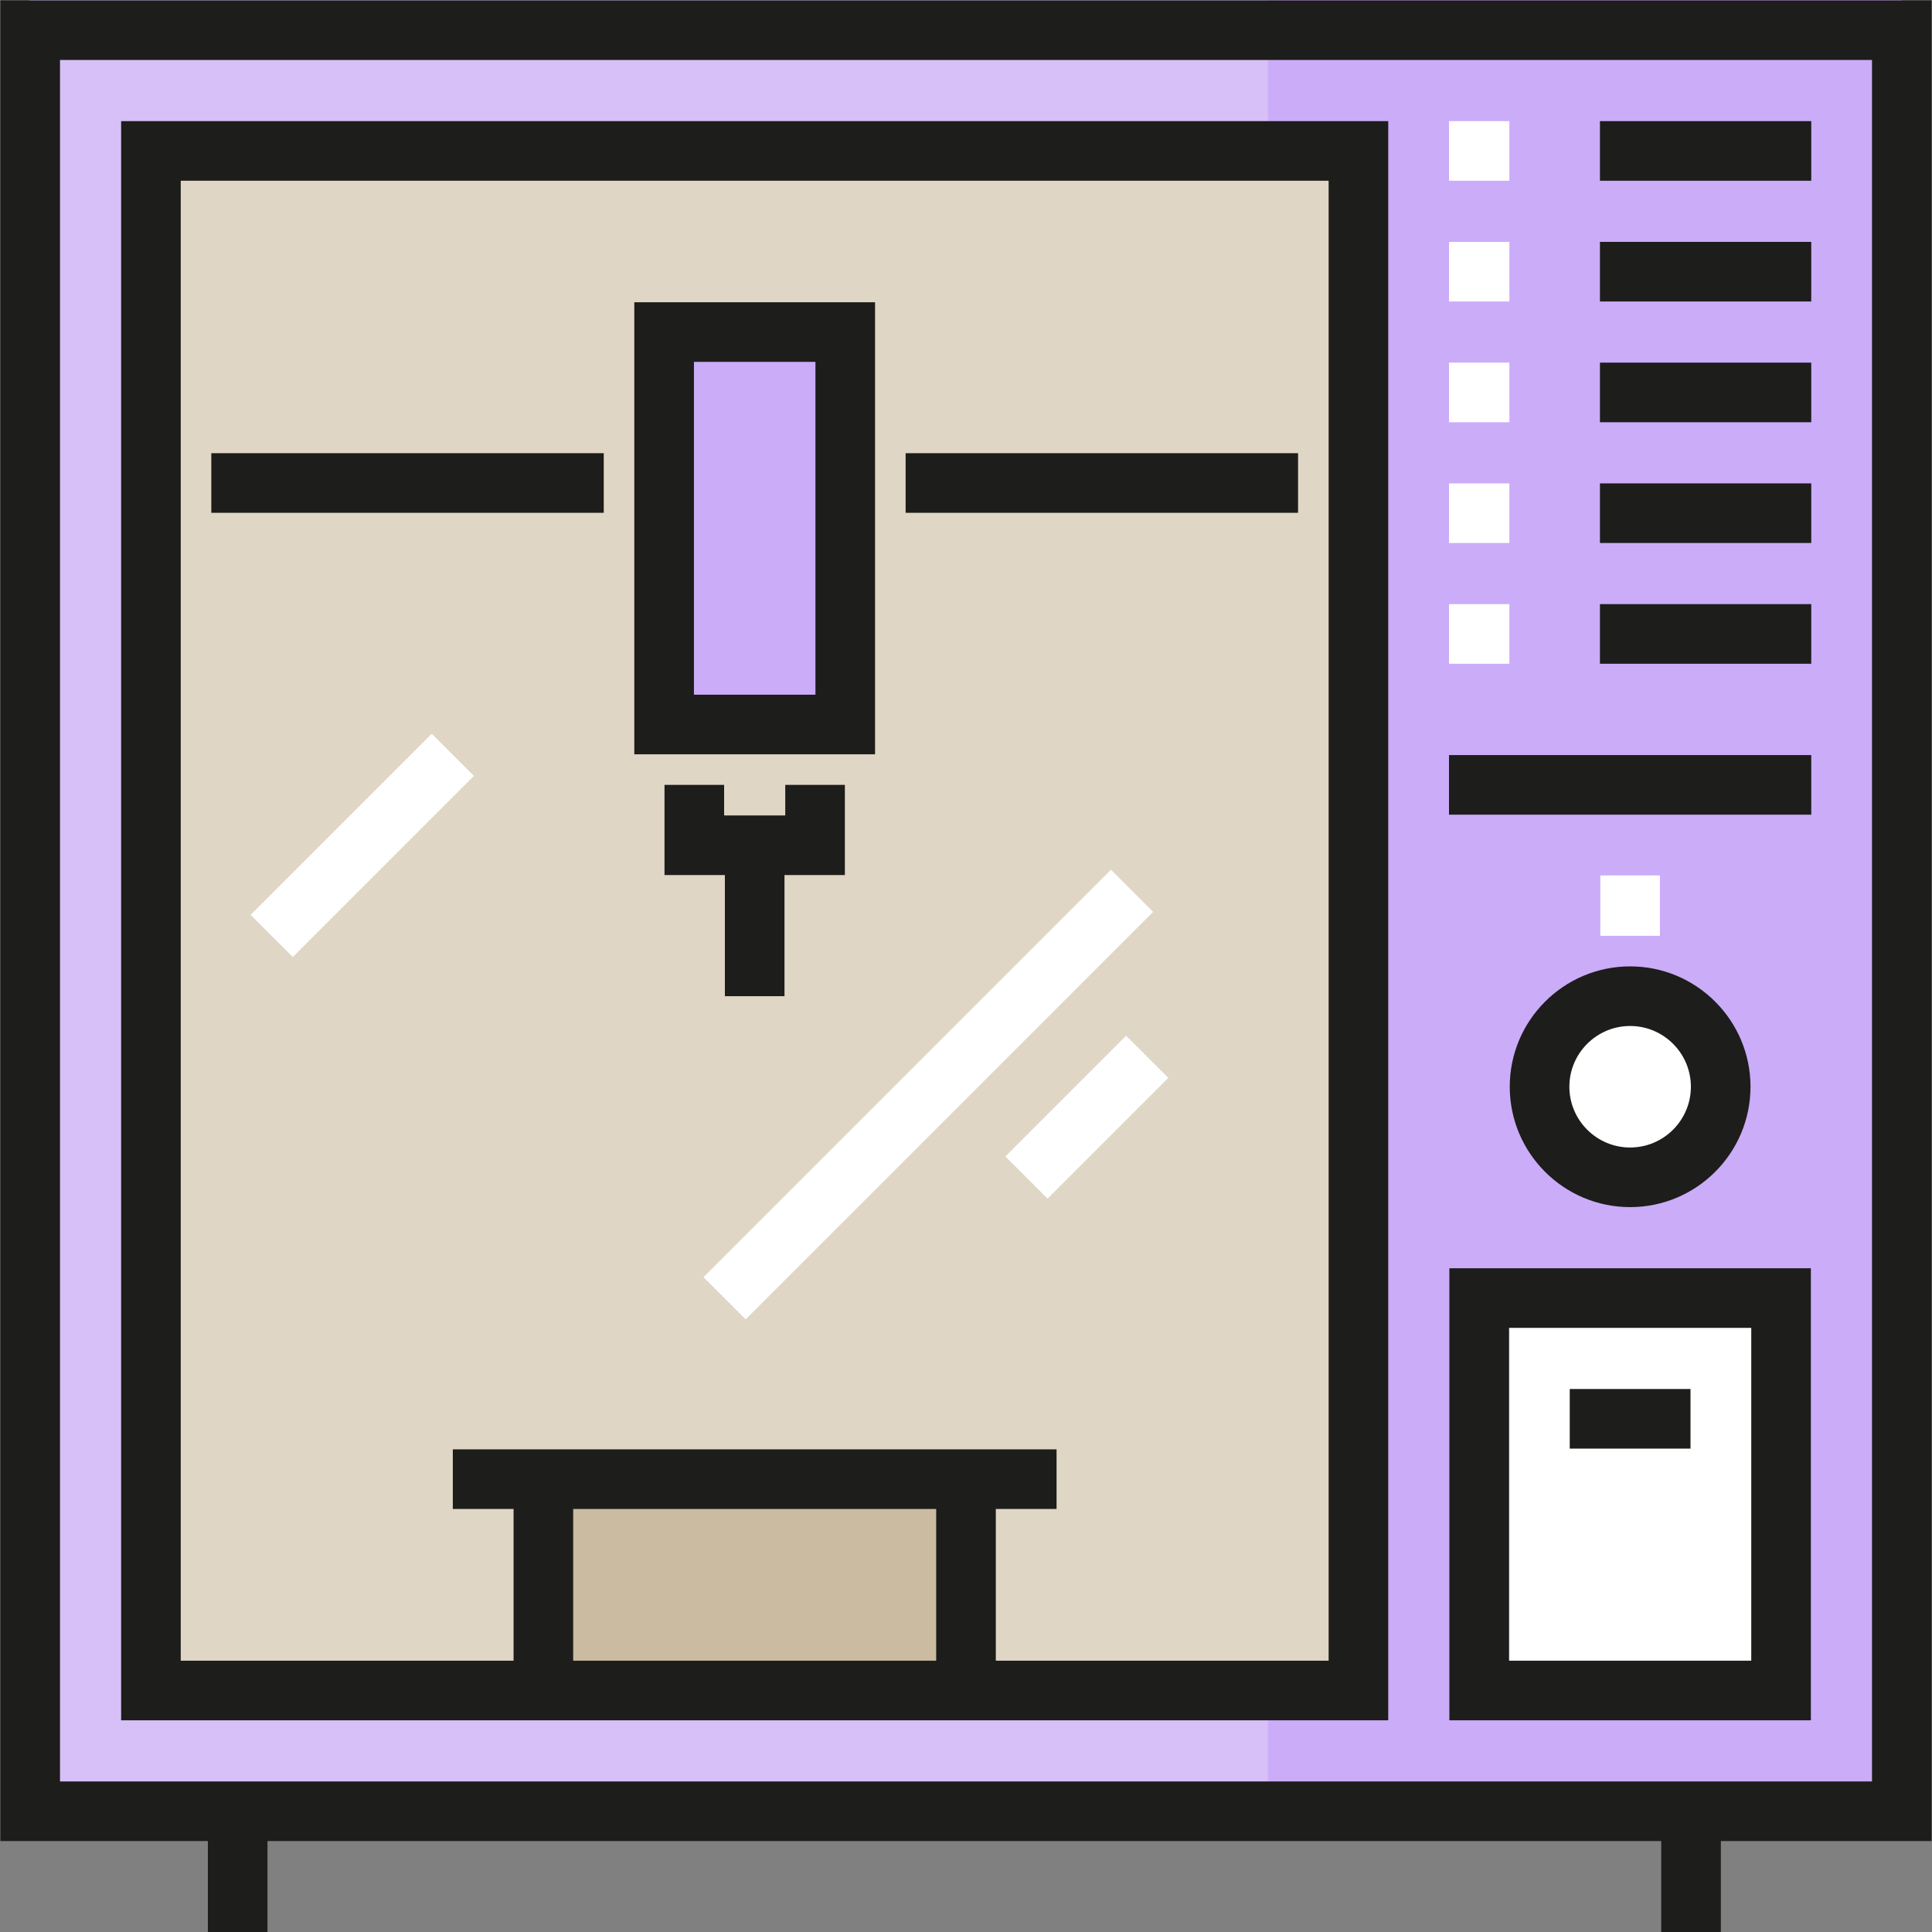 <!DOCTYPE svg PUBLIC "-//W3C//DTD SVG 1.1//EN" "http://www.w3.org/Graphics/SVG/1.1/DTD/svg11.dtd">
<!-- Uploaded to: SVG Repo, www.svgrepo.com, Transformed by: SVG Repo Mixer Tools -->
<svg version="1.1" id="Layer_1" xmlns="http://www.w3.org/2000/svg" xmlns:xlink="http://www.w3.org/1999/xlink" viewBox="0 0 486.117 486.117" xml:space="preserve" width="150px" height="150px" fill="#000000">
<rect x="0" y="0" width="486.117" height="486.117" fill="#808080" stroke="none"/>
<g id="SVGRepo_bgCarrier" stroke-width="0"/>
<g id="SVGRepo_tracerCarrier" stroke-linecap="round" stroke-linejoin="round"/>
<g id="SVGRepo_iconCarrier"> <g id="XMLID_1164_"> <g id="XMLID_400_"> <rect x="7.416" style="fill:#d6c0f7;" width="471.105" height="455.734"/> </g> <g id="XMLID_573_"> <rect x="319.014" style="fill:#CBACF9;" width="159.507" height="455.734"/> </g> <g id="XMLID_770_"> <rect x="379.779" y="326.609" style="fill:#FFFFFF;" width="68.36" height="98.742"/> </g> <g id="XMLID_1163_"> <circle style="fill:#FFFFFF;" cx="410.161" cy="273.44" r="22.787"/> </g> <g id="XMLID_574_"> <rect x="37.978" y="37.978" style="fill:#E0D6C6;" width="303.823" height="387.374"/> </g> <g id="XMLID_1108_"> <rect x="167.103" y="83.551" style="fill:#CBACF9;" width="45.573" height="98.742"/> </g> <g id="XMLID_1092_"> <rect x="136.72" y="372.183" style="fill:#CBBBA0;" width="106.338" height="53.169"/> </g> <g id="XMLID_1061_"> <rect x="364.587" y="30.478" style="fill:#FFFFFF;" width="15.191" height="15"/> </g> <g id="XMLID_1062_"> <rect x="364.587" y="60.86" style="fill:#FFFFFF;" width="15.191" height="15"/> </g> <g id="XMLID_1063_"> <rect x="364.587" y="91.243" style="fill:#FFFFFF;" width="15.191" height="15"/> </g> <g id="XMLID_1064_"> <rect x="364.587" y="121.625" style="fill:#FFFFFF;" width="15.191" height="15"/> </g> <g id="XMLID_1065_"> <rect x="364.587" y="152.006" style="fill:#FFFFFF;" width="15.191" height="15"/> </g> <g id="XMLID_1066_"> <rect x="364.587" y="189.985" style="fill:#1D1D1B;" width="91.147" height="15"/> </g> <g id="XMLID_1057_"> <path style="fill:#1D1D1B;" d="M410.161,303.727c-16.7,0-30.287-13.587-30.287-30.287s13.586-30.286,30.287-30.286 s30.287,13.586,30.287,30.286S426.861,303.727,410.161,303.727z M410.161,258.154c-8.429,0-15.287,6.857-15.287,15.286 c0,8.43,6.857,15.287,15.287,15.287s15.287-6.857,15.287-15.287C425.448,265.011,418.59,258.154,410.161,258.154z"/> </g> <g id="XMLID_1068_"> <rect x="402.661" y="220.271" style="fill:#FFFFFF;" width="15" height="15.191"/> </g> <g id="XMLID_1067_"> <path style="fill:#1D1D1B;" d="M455.639,432.852h-90.956V319.11h90.956V432.852z M379.683,417.852h60.956V334.11h-60.956V417.852z "/> </g> <g id="XMLID_1070_"> <rect x="394.97" y="349.492" style="fill:#1D1D1B;" width="30.382" height="15"/> </g> <g id="XMLID_1071_"> <rect x="402.566" y="30.478" style="fill:#1D1D1B;" width="53.169" height="15"/> </g> <g id="XMLID_1073_"> <rect x="402.566" y="60.86" style="fill:#1D1D1B;" width="53.169" height="15"/> </g> <g id="XMLID_1074_"> <rect x="402.566" y="91.243" style="fill:#1D1D1B;" width="53.169" height="15"/> </g> <g id="XMLID_1075_"> <rect x="402.566" y="121.625" style="fill:#1D1D1B;" width="53.169" height="15"/> </g> <g id="XMLID_1076_"> <rect x="402.566" y="152.006" style="fill:#1D1D1B;" width="53.169" height="15"/> </g> <g> <path style="fill:#1D1D1B;" d="M0.096,0.095v463.139h52.206v22.883h15v-22.883h350.686v22.883h15v-22.883h53.033V0.095H0.096z M471.021,448.234H15.096V15.095h455.925V448.234z"/> <path style="fill:#1D1D1B;" d="M349.301,30.478H30.478v402.374h318.823V30.478z M235.558,417.852H144.22v-38.169h91.338V417.852z M334.301,417.852h-83.743v-38.169h15.287v-15H113.934v15h15.287v38.169H45.478V45.478h288.823V417.852z"/> </g> <g id="XMLID_1080_"> <rect x="53.169" y="114.029" style="fill:#1D1D1B;" width="98.743" height="15"/> </g> <g id="XMLID_559_"> <rect x="227.867" y="114.029" style="fill:#1D1D1B;" width="98.742" height="15"/> </g> <g id="XMLID_1060_"> <path style="fill:#1D1D1B;" d="M220.176,189.794h-60.574V76.051h60.574V189.794z M174.603,174.794h30.574V91.051h-30.574V174.794z "/> </g> <g id="XMLID_1083_"> <polygon style="fill:#1D1D1B;" points="212.581,220.176 167.198,220.176 167.198,197.485 182.198,197.485 182.198,205.176 197.581,205.176 197.581,197.485 212.581,197.485 "/> </g> <g id="XMLID_1084_"> <rect x="182.389" y="212.676" style="fill:#1D1D1B;" width="15" height="37.978"/> </g> <g id="XMLID_560_"> <rect x="226.083" y="202.831" transform="matrix(-0.707 -0.707 0.707 -0.707 204.059 635.198)" style="fill:#FFFFFF;" width="15" height="145.013"/> </g> <g id="XMLID_561_"> <rect x="265.959" y="259.55" transform="matrix(-0.707 -0.707 0.707 -0.707 268.105 673.119)" style="fill:#FFFFFF;" width="15.001" height="42.967"/> </g> <g id="XMLID_401_"> <rect x="83.658" y="180.453" transform="matrix(-0.707 -0.707 0.707 -0.707 5.23 427.522)" style="fill:#FFFFFF;" width="15" height="64.449"/> </g> </g> </g>
</svg>